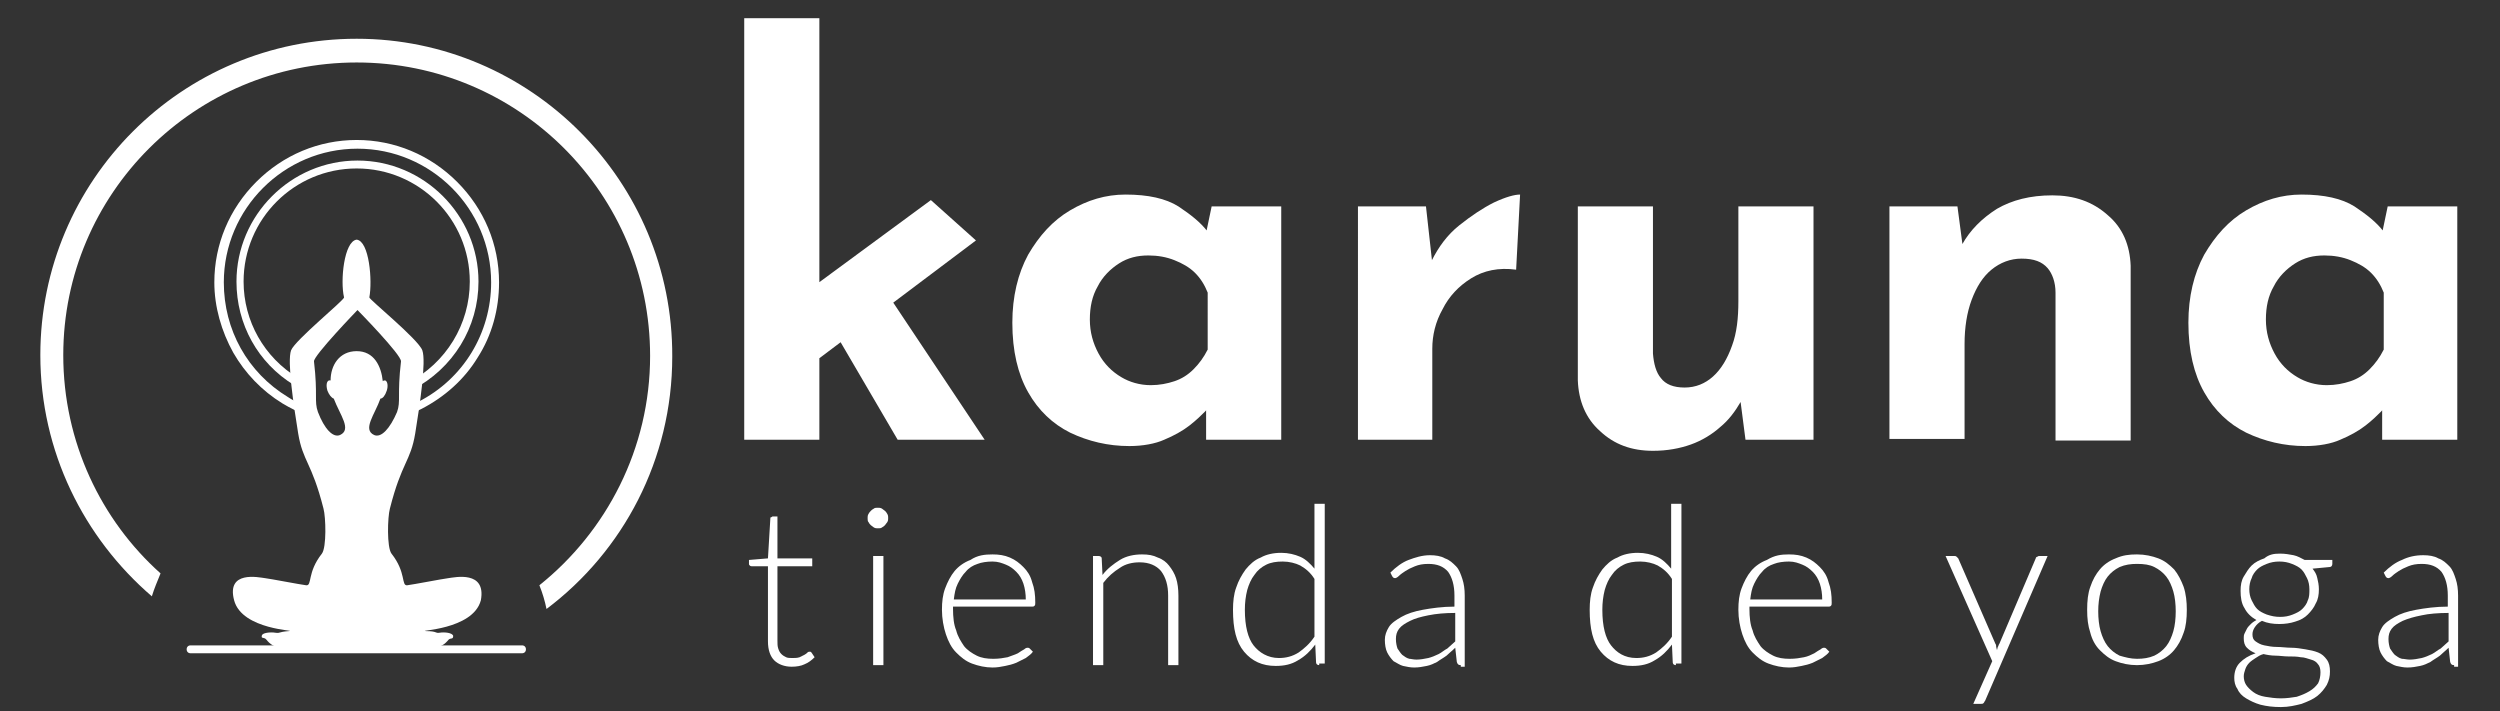 <?xml version="1.0" encoding="utf-8"?>
<!-- Generator: Adobe Illustrator 24.1.1, SVG Export Plug-In . SVG Version: 6.00 Build 0)  -->
<svg version="1.1" id="Layer_1" xmlns="http://www.w3.org/2000/svg" xmlns:xlink="http://www.w3.org/1999/xlink" x="0px" y="0px"
	 viewBox="0 0 316.1 89.9" style="enable-background:new 0 0 316.1 89.9;" xml:space="preserve">
<rect x="0" y="0" width="316.1" height="89.9" fill="#333333" stroke="none"/>
<style type="text/css">
	.st0{fill:#FFFFFF;}
</style>
<g>
	<path class="st0" d="M100.1,84.3c-0.9,0-1.7-0.3-2.2-0.8s-0.8-1.3-0.8-2.4v-9.5h-2c-0.1,0-0.2,0-0.3-0.1c-0.1-0.1-0.1-0.1-0.1-0.2
		v-0.5l2.4-0.2l0.3-5c0-0.1,0-0.2,0.1-0.2s0.1-0.1,0.2-0.1h0.6v5.3h4.4v1h-4.4V81c0,0.4,0,0.7,0.1,1s0.2,0.5,0.4,0.7
		c0.2,0.2,0.4,0.3,0.6,0.4s0.5,0.1,0.8,0.1s0.6,0,0.9-0.1c0.2-0.1,0.4-0.2,0.6-0.3c0.2-0.1,0.3-0.2,0.4-0.3c0.1-0.1,0.2-0.1,0.3-0.1
		c0.1,0,0.1,0,0.2,0.1l0.4,0.6c-0.4,0.4-0.8,0.7-1.3,0.9C101.3,84.2,100.7,84.3,100.1,84.3z"/>
	<path class="st0" d="M112.3,65.5c0,0.2,0,0.3-0.1,0.5c-0.1,0.1-0.2,0.3-0.3,0.4c-0.1,0.1-0.2,0.2-0.4,0.3c-0.1,0.1-0.3,0.1-0.5,0.1
		s-0.3,0-0.5-0.1c-0.1-0.1-0.3-0.2-0.4-0.3s-0.2-0.2-0.3-0.4c-0.1-0.1-0.1-0.3-0.1-0.5s0-0.3,0.1-0.5s0.2-0.3,0.3-0.4
		c0.1-0.1,0.2-0.2,0.4-0.3c0.1-0.1,0.3-0.1,0.5-0.1s0.3,0,0.5,0.1c0.1,0.1,0.3,0.2,0.4,0.3s0.2,0.2,0.3,0.4
		C112.3,65.2,112.3,65.3,112.3,65.5z M111.7,70.3v13.8h-1.3V70.3H111.7z"/>
	<path class="st0" d="M125.5,70.1c0.8,0,1.5,0.1,2.2,0.4s1.2,0.7,1.7,1.2s0.9,1.1,1.1,1.9c0.3,0.8,0.4,1.6,0.4,2.6
		c0,0.2,0,0.3-0.1,0.4s-0.2,0.1-0.3,0.1h-10V77c0,1,0.1,2,0.4,2.7c0.2,0.8,0.6,1.4,1,2c0.4,0.5,1,0.9,1.6,1.2
		c0.6,0.3,1.3,0.4,2.1,0.4c0.7,0,1.3-0.1,1.8-0.2c0.5-0.2,0.9-0.3,1.3-0.5c0.3-0.2,0.6-0.4,0.8-0.5c0.2-0.2,0.4-0.2,0.4-0.2
		c0.1,0,0.2,0,0.3,0.1l0.4,0.4c-0.2,0.3-0.5,0.5-0.9,0.8c-0.4,0.2-0.8,0.4-1.2,0.6c-0.5,0.2-0.9,0.3-1.4,0.4s-1,0.2-1.6,0.2
		c-0.9,0-1.8-0.2-2.6-0.5c-0.8-0.3-1.4-0.8-2-1.4s-1-1.4-1.3-2.3s-0.5-2-0.5-3.1c0-1,0.1-1.9,0.4-2.7c0.3-0.8,0.7-1.6,1.2-2.2
		s1.2-1.1,2-1.4C123.6,70.2,124.5,70.1,125.5,70.1z M125.5,71c-0.7,0-1.4,0.1-1.9,0.3c-0.6,0.2-1.1,0.5-1.5,1
		c-0.4,0.4-0.7,0.9-1,1.5s-0.4,1.2-0.5,2h9.1c0-0.7-0.1-1.4-0.3-2s-0.5-1.1-0.9-1.5s-0.8-0.7-1.3-0.9S126.2,71,125.5,71z"/>
	<path class="st0" d="M138.2,84.1V70.3h0.7c0.2,0,0.4,0.1,0.4,0.3l0.1,2.1c0.6-0.8,1.4-1.4,2.2-1.9s1.8-0.7,2.8-0.7
		c0.8,0,1.4,0.1,2,0.4c0.6,0.2,1.1,0.6,1.4,1c0.4,0.5,0.7,1,0.9,1.6s0.3,1.4,0.3,2.2v8.8h-1.3v-8.8c0-1.3-0.3-2.3-0.9-3.1
		c-0.6-0.7-1.5-1.1-2.7-1.1c-0.9,0-1.8,0.2-2.5,0.7c-0.8,0.5-1.5,1.1-2.1,1.9v10.4C139.5,84.1,138.2,84.1,138.2,84.1z"/>
	<path class="st0" d="M166.8,84.1c-0.2,0-0.4-0.1-0.4-0.4l-0.1-2.2c-0.6,0.8-1.3,1.5-2.2,2c-0.8,0.5-1.7,0.7-2.8,0.7
		c-1.7,0-3-0.6-4-1.8c-1-1.2-1.4-2.9-1.4-5.3c0-1,0.1-2,0.4-2.8c0.3-0.9,0.7-1.6,1.2-2.3c0.5-0.6,1.1-1.2,1.9-1.5
		c0.7-0.4,1.6-0.6,2.6-0.6c0.9,0,1.7,0.2,2.4,0.5s1.3,0.9,1.8,1.5v-8.2h1.3v20.2h-0.7V84.1z M161.7,83.2c0.9,0,1.7-0.2,2.5-0.7
		c0.7-0.5,1.4-1.1,2-2v-7.3c-0.5-0.8-1.1-1.3-1.8-1.7c-0.6-0.3-1.4-0.5-2.2-0.5s-1.5,0.1-2.1,0.4s-1.1,0.7-1.5,1.3
		c-0.4,0.5-0.7,1.2-0.9,1.9c-0.2,0.8-0.3,1.6-0.3,2.5c0,2.1,0.4,3.6,1.1,4.5S160.3,83.2,161.7,83.2z"/>
	<path class="st0" d="M184.7,84.1c-0.3,0-0.4-0.1-0.5-0.4l-0.2-1.8c-0.4,0.4-0.8,0.7-1.1,1c-0.4,0.3-0.8,0.5-1.2,0.8
		c-0.4,0.2-0.8,0.4-1.3,0.5s-1,0.2-1.6,0.2c-0.5,0-0.9-0.1-1.4-0.2c-0.4-0.1-0.8-0.4-1.2-0.6c-0.3-0.3-0.6-0.7-0.8-1.1
		s-0.3-1-0.3-1.6s0.2-1.1,0.5-1.6s0.9-0.9,1.6-1.3c0.7-0.4,1.6-0.7,2.7-0.9c1.1-0.2,2.5-0.4,4-0.4v-1.4c0-1.3-0.3-2.3-0.8-3
		c-0.6-0.7-1.4-1-2.5-1c-0.7,0-1.2,0.1-1.7,0.3c-0.5,0.2-0.9,0.4-1.2,0.6s-0.6,0.4-0.8,0.6s-0.4,0.3-0.5,0.3c-0.2,0-0.3-0.1-0.4-0.3
		l-0.2-0.4c0.7-0.7,1.5-1.3,2.3-1.6s1.7-0.6,2.7-0.6c0.7,0,1.4,0.1,1.9,0.4c0.6,0.2,1,0.6,1.4,1s0.6,1,0.8,1.6s0.3,1.3,0.3,2.1v9
		h-0.5V84.1z M179.1,83.4c0.5,0,1-0.1,1.5-0.2c0.4-0.1,0.9-0.3,1.3-0.5c0.4-0.2,0.7-0.5,1.1-0.7c0.3-0.3,0.7-0.6,1-0.9v-3.6
		c-1.3,0-2.4,0.1-3.4,0.3c-1,0.2-1.7,0.4-2.3,0.7c-0.6,0.3-1.1,0.6-1.4,1s-0.4,0.8-0.4,1.3s0.1,0.9,0.2,1.2c0.2,0.3,0.4,0.6,0.6,0.8
		c0.3,0.2,0.5,0.4,0.9,0.5C178.4,83.3,178.7,83.4,179.1,83.4z"/>
	<path class="st0" d="M211.9,84.1c-0.2,0-0.4-0.1-0.4-0.4l-0.1-2.2c-0.6,0.8-1.3,1.5-2.2,2c-0.8,0.5-1.7,0.7-2.8,0.7
		c-1.7,0-3-0.6-4-1.8c-1-1.2-1.4-2.9-1.4-5.3c0-1,0.1-2,0.4-2.8c0.3-0.9,0.7-1.6,1.2-2.3c0.5-0.6,1.1-1.2,1.9-1.5
		c0.7-0.4,1.6-0.6,2.6-0.6c0.9,0,1.7,0.2,2.4,0.5s1.3,0.9,1.8,1.5v-8.2h1.3v20.2h-0.7V84.1z M206.9,83.2c0.9,0,1.7-0.2,2.5-0.7
		c0.7-0.5,1.4-1.1,2-2v-7.3c-0.5-0.8-1.1-1.3-1.8-1.7c-0.6-0.3-1.4-0.5-2.2-0.5s-1.5,0.1-2.1,0.4s-1.1,0.7-1.5,1.3
		c-0.4,0.5-0.7,1.2-0.9,1.9c-0.2,0.8-0.3,1.6-0.3,2.5c0,2.1,0.4,3.6,1.1,4.5S205.4,83.2,206.9,83.2z"/>
	<path class="st0" d="M226.2,70.1c0.8,0,1.5,0.1,2.2,0.4s1.2,0.7,1.7,1.2s0.9,1.1,1.1,1.9c0.3,0.8,0.4,1.6,0.4,2.6
		c0,0.2,0,0.3-0.1,0.4s-0.2,0.1-0.3,0.1h-10V77c0,1,0.1,2,0.4,2.7c0.2,0.8,0.6,1.4,1,2c0.4,0.5,1,0.9,1.6,1.2
		c0.6,0.3,1.3,0.4,2.1,0.4c0.7,0,1.3-0.1,1.8-0.2s0.9-0.3,1.3-0.5c0.3-0.2,0.6-0.4,0.8-0.5c0.2-0.2,0.4-0.2,0.4-0.2
		c0.1,0,0.2,0,0.3,0.1l0.4,0.4c-0.2,0.3-0.5,0.5-0.9,0.8c-0.4,0.2-0.8,0.4-1.2,0.6c-0.5,0.2-0.9,0.3-1.4,0.4s-1,0.2-1.6,0.2
		c-0.9,0-1.8-0.2-2.6-0.5s-1.4-0.8-2-1.4s-1-1.4-1.3-2.3s-0.5-2-0.5-3.1c0-1,0.1-1.9,0.4-2.7c0.3-0.8,0.7-1.6,1.2-2.2s1.2-1.1,2-1.4
		C224.4,70.2,225.2,70.1,226.2,70.1z M226.2,71c-0.7,0-1.4,0.1-1.9,0.3c-0.6,0.2-1.1,0.5-1.5,1c-0.4,0.4-0.7,0.9-1,1.5
		s-0.4,1.2-0.5,2h9.1c0-0.7-0.1-1.4-0.3-2s-0.5-1.1-0.9-1.5s-0.8-0.7-1.3-0.9C227.4,71.2,226.9,71,226.2,71z"/>
	<path class="st0" d="M251,88.6c-0.1,0.1-0.1,0.2-0.2,0.3c-0.1,0.1-0.2,0.1-0.4,0.1h-0.9l2.4-5.4L246,70.3h1.1c0.1,0,0.2,0,0.3,0.1
		s0.1,0.1,0.2,0.2l4.7,10.8c0.1,0.1,0.1,0.3,0.1,0.4s0.1,0.3,0.1,0.4c0-0.1,0.1-0.3,0.1-0.4c0.1-0.1,0.1-0.3,0.2-0.4l4.6-10.8
		c0-0.1,0.1-0.2,0.2-0.2c0.1-0.1,0.2-0.1,0.3-0.1h1L251,88.6z"/>
	<path class="st0" d="M270.2,70.1c1,0,1.9,0.2,2.7,0.5c0.8,0.3,1.4,0.8,2,1.4c0.5,0.6,0.9,1.4,1.2,2.2c0.3,0.9,0.4,1.9,0.4,2.9
		c0,1.1-0.1,2.1-0.4,2.9c-0.3,0.9-0.7,1.6-1.2,2.2s-1.2,1.1-2,1.4s-1.7,0.5-2.7,0.5s-1.9-0.2-2.7-0.5c-0.8-0.3-1.4-0.8-2-1.4
		s-1-1.4-1.2-2.2c-0.3-0.9-0.4-1.8-0.4-2.9s0.1-2.1,0.4-2.9c0.3-0.9,0.7-1.6,1.2-2.2s1.2-1.1,2-1.4
		C268.4,70.2,269.2,70.1,270.2,70.1z M270.2,83.3c0.8,0,1.5-0.1,2.2-0.4c0.6-0.3,1.1-0.7,1.5-1.2s0.7-1.2,0.9-1.9
		c0.2-0.7,0.3-1.6,0.3-2.5s-0.1-1.8-0.3-2.5s-0.5-1.4-0.9-1.9s-0.9-0.9-1.5-1.2c-0.6-0.3-1.3-0.4-2.2-0.4c-0.8,0-1.5,0.1-2.2,0.4
		c-0.6,0.3-1.1,0.7-1.5,1.2s-0.7,1.2-0.9,1.9c-0.2,0.8-0.3,1.6-0.3,2.5s0.1,1.8,0.3,2.5c0.2,0.7,0.5,1.4,0.9,1.9s0.9,0.9,1.5,1.2
		C268.7,83.1,269.4,83.3,270.2,83.3z"/>
	<path class="st0" d="M288.3,70c0.6,0,1.2,0.1,1.7,0.2s1,0.4,1.4,0.6h3.5v0.5c0,0.2-0.1,0.4-0.4,0.4l-2.1,0.2
		c0.3,0.4,0.5,0.7,0.6,1.2c0.1,0.4,0.2,0.9,0.2,1.4c0,0.7-0.1,1.3-0.4,1.8c-0.2,0.5-0.6,1-1,1.4s-0.9,0.7-1.6,0.9
		c-0.6,0.2-1.3,0.3-2,0.3c-0.8,0-1.5-0.1-2.2-0.4c-0.4,0.2-0.7,0.5-0.9,0.8c-0.2,0.3-0.3,0.6-0.3,0.9c0,0.4,0.1,0.7,0.4,0.9
		c0.3,0.2,0.6,0.4,1.1,0.5s1,0.2,1.6,0.2s1.2,0.1,1.8,0.1c0.6,0,1.2,0.1,1.8,0.2c0.6,0.1,1.1,0.2,1.6,0.4c0.5,0.2,0.8,0.5,1.1,0.9
		c0.3,0.4,0.4,0.9,0.4,1.5s-0.1,1.1-0.4,1.7c-0.3,0.5-0.7,1-1.2,1.4s-1.2,0.7-2,1c-0.8,0.2-1.6,0.4-2.6,0.4s-1.8-0.1-2.6-0.3
		c-0.7-0.2-1.3-0.5-1.8-0.8s-0.9-0.7-1.1-1.2c-0.3-0.4-0.4-0.9-0.4-1.4c0-0.7,0.2-1.4,0.7-1.9s1.1-0.9,2-1.2
		c-0.5-0.2-0.8-0.4-1.1-0.7c-0.3-0.3-0.4-0.7-0.4-1.2c0-0.2,0-0.4,0.1-0.6s0.2-0.4,0.3-0.6c0.1-0.2,0.3-0.4,0.5-0.6s0.5-0.4,0.7-0.5
		c-0.7-0.4-1.2-0.9-1.5-1.5c-0.4-0.6-0.5-1.4-0.5-2.2c0-0.7,0.1-1.3,0.4-1.8s0.6-1,1-1.4s1-0.7,1.6-0.9
		C286.9,70.1,287.5,70,288.3,70z M293.4,85c0-0.4-0.1-0.8-0.3-1c-0.2-0.3-0.5-0.5-0.9-0.6s-0.8-0.3-1.3-0.3c-0.5-0.1-1-0.1-1.6-0.1
		c-0.5,0-1.1-0.1-1.6-0.1s-1.1-0.1-1.5-0.2c-0.4,0.1-0.7,0.3-1,0.5s-0.6,0.4-0.8,0.6c-0.2,0.2-0.4,0.5-0.5,0.8s-0.2,0.6-0.2,0.9
		c0,0.4,0.1,0.8,0.3,1.1c0.2,0.3,0.5,0.6,0.9,0.9s0.9,0.5,1.5,0.6s1.3,0.2,2,0.2s1.4-0.1,2-0.2c0.6-0.2,1.1-0.4,1.6-0.7
		s0.8-0.6,1.1-1C293.3,86,293.4,85.5,293.4,85z M288.3,78c0.6,0,1.1-0.1,1.6-0.3c0.5-0.2,0.9-0.4,1.2-0.7c0.3-0.3,0.6-0.7,0.7-1.1
		c0.2-0.4,0.2-0.9,0.2-1.4s-0.1-1-0.3-1.4c-0.2-0.4-0.4-0.8-0.7-1.1c-0.3-0.3-0.7-0.5-1.2-0.7s-1-0.3-1.6-0.3s-1.1,0.1-1.6,0.3
		c-0.5,0.2-0.9,0.4-1.2,0.7c-0.3,0.3-0.6,0.7-0.7,1.1c-0.2,0.4-0.3,0.9-0.3,1.4s0.1,1,0.3,1.4c0.2,0.4,0.4,0.8,0.7,1.1
		c0.3,0.3,0.7,0.5,1.2,0.7C287.2,77.9,287.7,78,288.3,78z"/>
	<path class="st0" d="M310.3,84.1c-0.3,0-0.4-0.1-0.5-0.4l-0.2-1.8c-0.4,0.4-0.8,0.7-1.1,1c-0.4,0.3-0.8,0.5-1.2,0.8
		c-0.4,0.2-0.8,0.4-1.3,0.5s-1,0.2-1.6,0.2c-0.5,0-0.9-0.1-1.4-0.2c-0.4-0.1-0.8-0.4-1.2-0.6c-0.3-0.3-0.6-0.7-0.8-1.1
		c-0.2-0.4-0.3-1-0.3-1.6s0.2-1.1,0.5-1.6s0.9-0.9,1.6-1.3s1.6-0.7,2.7-0.9c1.1-0.2,2.5-0.4,4-0.4v-1.4c0-1.3-0.3-2.3-0.8-3
		c-0.6-0.7-1.4-1-2.5-1c-0.7,0-1.2,0.1-1.7,0.3c-0.5,0.2-0.9,0.4-1.2,0.6c-0.3,0.2-0.6,0.4-0.8,0.6c-0.2,0.2-0.4,0.3-0.5,0.3
		c-0.2,0-0.3-0.1-0.4-0.3l-0.2-0.4c0.7-0.7,1.5-1.3,2.3-1.6c0.8-0.4,1.7-0.6,2.7-0.6c0.7,0,1.4,0.1,1.9,0.4c0.6,0.2,1,0.6,1.4,1
		s0.6,1,0.8,1.6c0.2,0.6,0.3,1.3,0.3,2.1v9h-0.5V84.1z M304.7,83.4c0.5,0,1-0.1,1.5-0.2c0.4-0.1,0.9-0.3,1.3-0.5s0.7-0.5,1.1-0.7
		c0.3-0.3,0.7-0.6,1-0.9v-3.6c-1.3,0-2.5,0.1-3.4,0.3c-1,0.2-1.7,0.4-2.4,0.7c-0.6,0.3-1.1,0.6-1.4,1s-0.4,0.8-0.4,1.3
		s0.1,0.9,0.2,1.2c0.2,0.3,0.4,0.6,0.6,0.8c0.3,0.2,0.5,0.4,0.9,0.5C304,83.3,304.3,83.4,304.7,83.4z"/>
</g>
<g>
	<path class="st0" d="M94.1,55.6V2.3h9.5v53.3H94.1z M100.8,47.4l-0.9-9l17.8-13.1l5.7,5.1L100.8,47.4z M111.1,35.5l13.4,20.1h-11
		l-8.6-14.7L111.1,35.5z"/>
	<path class="st0" d="M142.8,56.4c-2.7,0-5.2-0.6-7.5-1.7c-2.2-1.1-4-2.8-5.3-5.1s-2-5.2-2-8.8c0-3.3,0.7-6.2,2-8.6
		c1.4-2.4,3.1-4.3,5.3-5.6c2.2-1.3,4.5-2,7-2c2.9,0,5.1,0.5,6.7,1.5c1.5,1,2.8,2,3.7,3.2l-0.4,1.1l0.9-4.3h8.8v29.5h-9.5v-6.4l0.7,2
		c-0.1,0-0.4,0.3-0.8,0.8c-0.5,0.5-1.1,1.1-2,1.8s-2,1.3-3.2,1.8C146.1,56.1,144.5,56.4,142.8,56.4z M145.5,48.7
		c1.1,0,2.1-0.2,3-0.5s1.7-0.8,2.4-1.5s1.3-1.5,1.8-2.5V37c-0.4-1-0.9-1.8-1.6-2.5c-0.7-0.7-1.6-1.2-2.6-1.6c-1-0.4-2.1-0.6-3.3-0.6
		c-1.4,0-2.6,0.3-3.7,1c-1.1,0.7-2.1,1.7-2.7,2.9c-0.7,1.2-1,2.6-1,4.2c0,1.6,0.4,3,1.1,4.3c0.7,1.3,1.7,2.3,2.9,3
		C142.8,48.3,144.1,48.7,145.5,48.7z"/>
	<path class="st0" d="M180.3,26.1l0.9,8.1L181,33c0.9-1.8,2-3.3,3.5-4.5s3-2.2,4.4-2.9c1.5-0.7,2.6-1,3.3-1l-0.5,9.5
		c-2.2-0.3-4.1,0.1-5.7,1.1c-1.6,1-2.8,2.3-3.6,3.9c-0.9,1.6-1.3,3.3-1.3,5v11.5h-9.4V26.1H180.3z"/>
	<path class="st0" d="M209,57c-2.7,0-4.9-0.8-6.7-2.5c-1.8-1.6-2.7-3.8-2.8-6.4v-22h9.5v18.6c0.1,1.3,0.4,2.4,1,3.1
		c0.6,0.8,1.6,1.2,3,1.2s2.6-0.5,3.6-1.4s1.8-2.2,2.4-3.9c0.6-1.6,0.8-3.5,0.8-5.6v-12h9.5v29.5h-8.6l-0.7-5.4l0.1,0.6
		c-0.7,1.2-1.5,2.3-2.6,3.2c-1,0.9-2.3,1.7-3.7,2.2C212.4,56.7,210.8,57,209,57z"/>
	<path class="st0" d="M247.5,26.1l0.7,5.3l-0.1-0.5c1-1.8,2.5-3.3,4.4-4.5c1.9-1.1,4.2-1.7,7-1.7c2.8,0,5.1,0.8,7,2.5
		c1.9,1.6,2.8,3.8,2.9,6.4v22.1h-9.5V37c0-1.3-0.4-2.4-1-3.1c-0.7-0.8-1.7-1.2-3.3-1.2c-1.4,0-2.7,0.5-3.8,1.4s-1.9,2.2-2.5,3.8
		s-0.9,3.5-0.9,5.6v12h-9.5V26.1H247.5z"/>
	<path class="st0" d="M291.5,56.4c-2.7,0-5.2-0.6-7.5-1.7c-2.2-1.1-4-2.8-5.3-5.1s-2-5.2-2-8.8c0-3.3,0.7-6.2,2-8.6
		c1.4-2.4,3.1-4.3,5.3-5.6c2.2-1.3,4.5-2,7-2c2.9,0,5.1,0.5,6.7,1.5c1.5,1,2.8,2,3.7,3.2l-0.4,1.1l0.9-4.3h8.8v29.5h-9.5v-6.4l0.7,2
		c-0.1,0-0.4,0.3-0.8,0.8c-0.5,0.5-1.1,1.1-2,1.8s-2,1.3-3.2,1.8C294.8,56.1,293.2,56.4,291.5,56.4z M294.2,48.7
		c1.1,0,2.1-0.2,3-0.5s1.7-0.8,2.4-1.5c0.7-0.7,1.3-1.5,1.8-2.5V37c-0.4-1-0.9-1.8-1.6-2.5s-1.6-1.2-2.6-1.6c-1-0.4-2.1-0.6-3.3-0.6
		c-1.4,0-2.6,0.3-3.7,1s-2.1,1.7-2.7,2.9c-0.7,1.2-1,2.6-1,4.2c0,1.6,0.4,3,1.1,4.3s1.7,2.3,2.9,3C291.5,48.3,292.8,48.7,294.2,48.7
		z"/>
</g>
<g>
	<g>
		<path class="st0" d="M39,52.5c-0.1,0-0.1,0-0.2,0c-1.1-0.4-2.1-0.9-3.1-1.5c-2.6-1.6-4.7-3.8-6.2-6.4c-1.5-2.7-2.4-5.8-2.4-8.9
			c0-4.8,1.9-9.3,5.3-12.7s7.9-5.3,12.7-5.3s9.3,1.9,12.7,5.3s5.3,7.9,5.3,12.7c0,3.4-0.9,6.7-2.7,9.5c-1.7,2.8-4.2,5-7.1,6.5
			c-0.6,0.3-1.2,0.6-1.9,0.8c-0.3,0.1-0.6,0-0.6-0.3c-0.1-0.3,0-0.6,0.3-0.6c0.6-0.2,1.2-0.5,1.8-0.8c5.7-2.9,9.2-8.7,9.2-15.1
			c0-9.3-7.6-16.9-16.9-16.9s-16.9,7.6-16.9,16.9c0,6,3,11.4,8.1,14.5c0.9,0.6,1.9,1,2.9,1.4c0.3,0.1,0.4,0.4,0.3,0.6
			C39.4,52.4,39.2,52.5,39,52.5z"/>
		<path class="st0" d="M51.8,49.4c-0.2,0-0.4-0.1-0.4-0.3c-0.1-0.2,0-0.6,0.2-0.7c4.8-2.5,7.8-7.4,7.8-12.8
			c0-7.9-6.4-14.3-14.3-14.3s-14.3,6.4-14.3,14.3c0,5,2.6,9.6,6.9,12.2c0.2,0.1,0.3,0.5,0.2,0.7s-0.5,0.3-0.7,0.2
			c-4.6-2.8-7.3-7.7-7.3-13.1c0-8.4,6.9-15.3,15.3-15.3s15.3,6.9,15.3,15.3c0,5.8-3.2,11-8.4,13.7C52,49.4,51.9,49.4,51.8,49.4z"/>
	</g>
	<path class="st0" d="M56.7,73.1c-0.8,0.1-4.4,0.8-5.2,0.9s-0.1-1.6-2-4c-0.6-0.8-0.5-4.6-0.2-5.7c1.5-5.9,2.6-5.9,3.2-9.5
		c0.6-3.7,1.4-9.1,0.9-10.5s-6.8-6.5-6.7-6.7c0.4-2.1,0-7.1-1.6-7.3c-1.6,0.2-2.1,5.2-1.6,7.3c0.1,0.3-6.2,5.4-6.7,6.7
		c-0.5,1.4,0.3,6.8,0.9,10.5c0.6,3.6,1.7,3.6,3.2,9.5c0.3,1.1,0.4,4.9-0.2,5.7c-1.9,2.4-1.2,4.1-2,4s-4.4-0.8-5.2-0.9
		s-4.9-1-3.9,2.8s8.2,3.8,6.9,3.9c-1.4,0.1-1,0.3-1.7,0.2c-0.6-0.1-1.7,0-1.7,0.4c-0.1,0.4,0.3,0.1,0.6,0.5c0.4,0.5,1,1,2,1
		c1.2,0,4.9,0.5,7.5,0.4c0.6,0,1.3-0.1,2-0.2c0.8,0.1,1.4,0.1,2,0.2c2.5,0.1,6.2-0.4,7.5-0.4c1,0,1.6-0.5,2-1c0.3-0.3,0.6,0,0.6-0.5
		c-0.1-0.4-1.1-0.5-1.7-0.4c-0.6,0.1-0.3-0.2-1.7-0.2c-1.4-0.1,5.9-0.1,6.9-3.9C61.5,72.1,57.5,73,56.7,73.1z M47.3,55
		c-1.5-0.7,0.1-2.6,0.8-4.6c0.3,0,0.6-0.4,0.8-1s0.1-1.2-0.2-1.3c-0.1,0-0.2,0-0.3,0.1c-0.2-1.9-1.1-3.8-3.3-3.8s-3.3,1.8-3.3,3.7
		c-0.1,0-0.1,0-0.2,0c-0.3,0.1-0.4,0.6-0.2,1.3c0.2,0.5,0.5,0.9,0.8,1c0.8,2.1,2.3,3.9,0.8,4.6c-0.9,0.4-2-0.8-2.8-2.9
		c-0.5-1.4,0-2.1-0.5-6.4c-0.1-0.7,5.5-6.5,5.5-6.5s5.6,5.7,5.5,6.5c-0.5,4.3,0,5-0.5,6.4C49.3,54.2,48.2,55.4,47.3,55z"/>
	<g>
		<path class="st0" d="M45.1,4.9c-22.1,0-40,17.9-40,40c0,12.2,5.5,23.1,14.1,30.5c0.3-1,0.7-1.9,1.1-2.9C12.8,65.8,8,55.9,8,44.9
			c0-20.4,16.6-37,37.1-37S82.2,24.5,82.2,45c0,11.7-5.5,22.2-14,29c0.4,1,0.7,2,0.9,3C78.8,69.7,85,58.1,85,45.1
			C85.1,22.9,67.1,4.9,45.1,4.9z"/>
	</g>
	<g>
		<path class="st0" d="M66,82.6H24.1c-0.3,0-0.5-0.2-0.5-0.5s0.2-0.5,0.5-0.5H66c0.3,0,0.5,0.2,0.5,0.5S66.3,82.6,66,82.6z"/>
	</g>
</g>
</svg>
